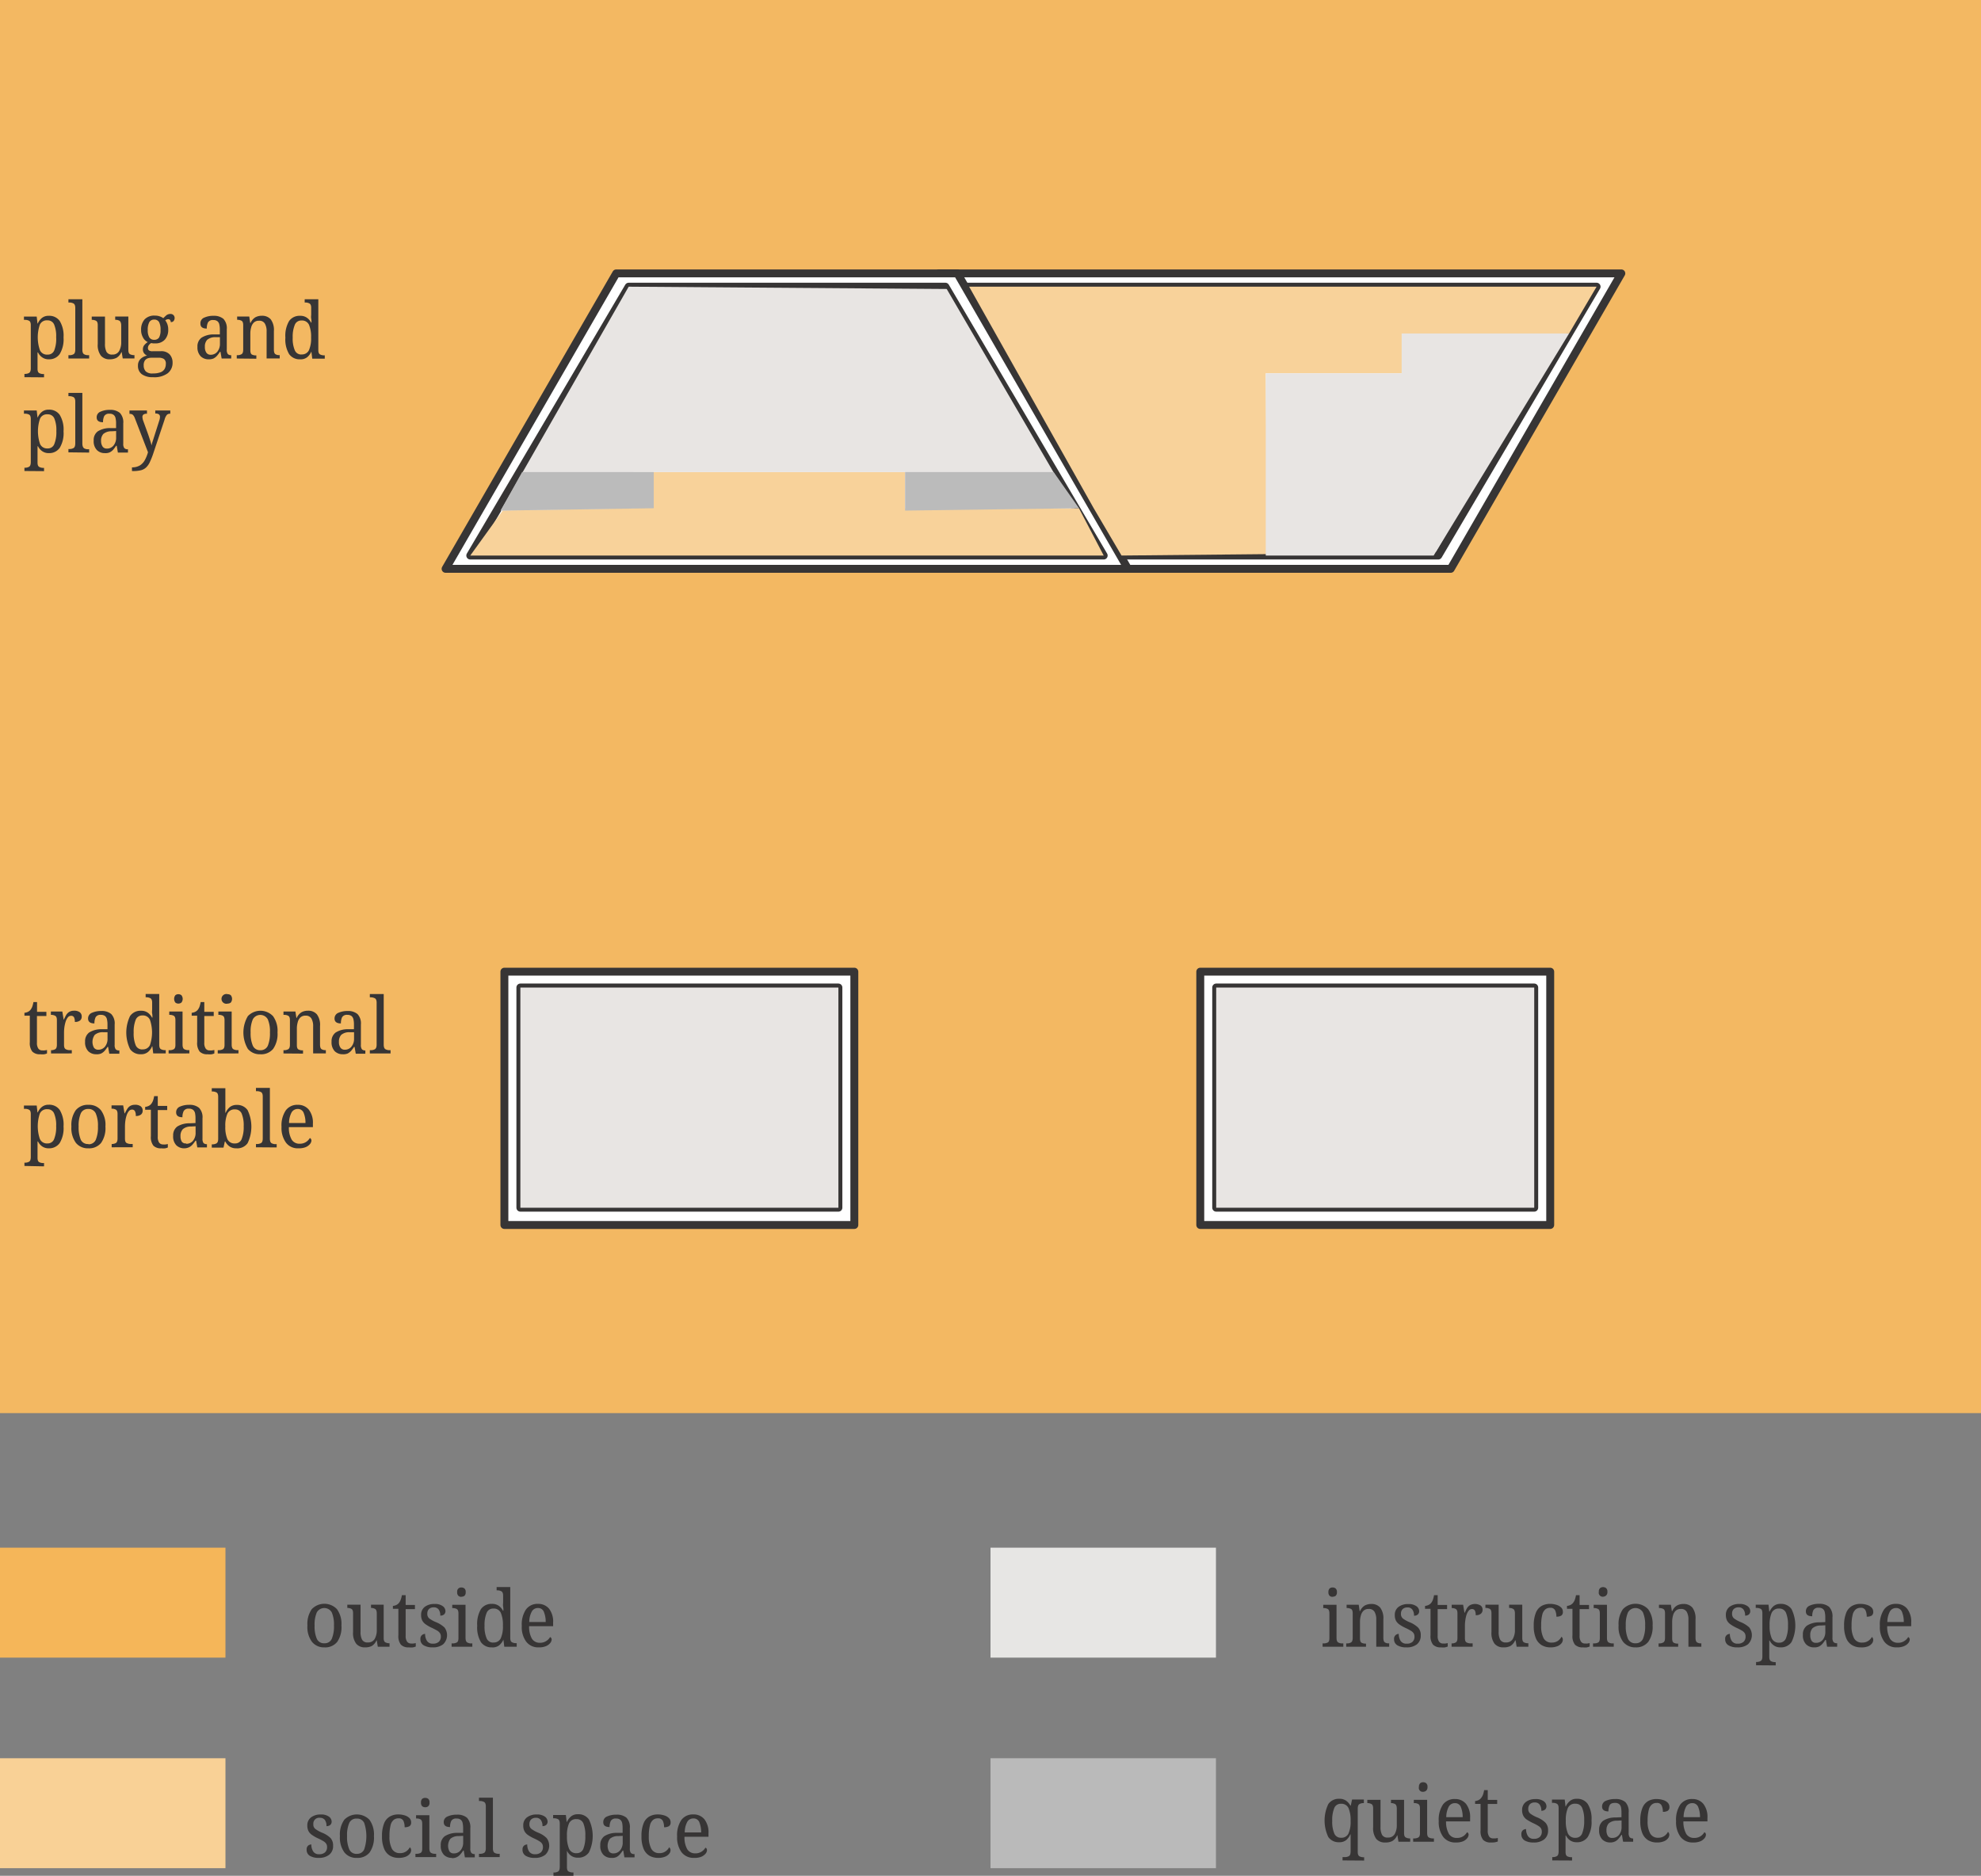 <svg xmlns="http://www.w3.org/2000/svg" viewBox="0 0 405.32 383.88"><rect x="0" y="0" width="405.32" height="383.88" fill="#808080" stroke="none"/><defs><style>.cls-1{fill:#f3b862;}.cls-2{fill:#fff;}.cls-3{fill:none;stroke:#373535;stroke-linecap:round;stroke-linejoin:round;stroke-width:1.62px;}.cls-4{fill:#f8d29a;}.cls-5{fill:#e8e5e3;}.cls-6{fill:#bbb;}.cls-7{fill:#373535;}.cls-8{fill:#e7e6e4;}.cls-9{fill:#f9d196;}.cls-10{fill:#f5b659;}.cls-11{fill:#bababa;}</style></defs><g id="Layer_2" data-name="Layer 2"><g id="Layer_1-2" data-name="Layer 1"><rect class="cls-1" width="405.32" height="289.19"/><path class="cls-1" d="M102.44,104.49h0Z"/><polygon class="cls-2" points="227.01 116.41 296.82 116.41 331.73 55.95 192.1 55.95 227.01 116.41"/><polygon class="cls-3" points="227.01 116.41 296.82 116.41 331.73 55.95 192.1 55.95 227.01 116.41"/><rect class="cls-2" x="103.2" y="198.85" width="71.6" height="51.84"/><rect class="cls-3" x="103.2" y="198.85" width="71.6" height="51.84"/><rect class="cls-2" x="245.58" y="198.85" width="71.6" height="51.84"/><rect class="cls-3" x="245.58" y="198.85" width="71.6" height="51.84"/><rect class="cls-3" x="106.47" y="202.09" width="65.07" height="45.06"/><rect class="cls-3" x="248.84" y="202.09" width="65.07" height="45.06"/><polygon class="cls-3" points="229.47 113.69 294.27 113.69 326.67 58.67 197.07 58.67 229.47 113.69"/><polygon class="cls-2" points="195.89 55.95 126.08 55.95 91.17 116.41 230.79 116.41 195.89 55.95"/><polygon class="cls-3" points="195.89 55.95 126.08 55.95 91.17 116.41 230.79 116.41 195.89 55.95"/><polygon class="cls-3" points="193.43 58.67 128.63 58.67 96.22 113.69 225.82 113.69 193.43 58.67"/><polygon class="cls-4" points="103.2 104.01 129.81 104.01 129.81 96.61 185.19 96.61 185.19 104.01 220.76 104.01 225.82 113.69 96.22 113.69 103.2 104.01"/><polyline class="cls-4" points="326.67 58.67 198.29 58.67 223.78 104.01 229.47 113.69 259.31 113.4 258.98 76.39 286.85 76.39 287.72 68.85 321.04 68.24"/><polyline class="cls-5" points="193.7 59.14 128.63 58.67 102.44 104.49 129.81 104.01 129.64 96.61 185.19 96.61 185.19 104.01 219.85 104.01"/><polyline class="cls-5" points="321.04 68.24 286.78 68.24 286.78 76.39 258.98 76.39 258.98 113.69 293.33 113.69"/><rect class="cls-5" x="106.47" y="202.1" width="65.07" height="45.06"/><rect class="cls-5" x="248.84" y="202.1" width="65.07" height="45.06"/><polygon class="cls-6" points="185.19 96.61 185.19 104.49 220.77 104.01 215.58 96.61 185.19 96.61"/><polyline class="cls-6" points="133.76 96.61 133.76 104.01 102.44 104.49 106.83 96.61"/><path class="cls-7" d="M66.36,337.13A3.12,3.12,0,0,1,63.83,336a5.1,5.1,0,0,1-.93-3.36,5.23,5.23,0,0,1,.89-3.33,3.56,3.56,0,0,1,5.15,0,5.11,5.11,0,0,1,.92,3.33A5.29,5.29,0,0,1,69,336,3.14,3.14,0,0,1,66.36,337.13Zm0-.84a1.56,1.56,0,0,0,1.53-.92,6.53,6.53,0,0,0,.44-2.71,6.25,6.25,0,0,0-.45-2.69,1.76,1.76,0,0,0-3.06,0,6.25,6.25,0,0,0-.45,2.69,6.35,6.35,0,0,0,.45,2.71A1.57,1.57,0,0,0,66.39,336.29Z"/><path class="cls-7" d="M74.71,337.13a2.26,2.26,0,0,1-1.83-.75,3.6,3.6,0,0,1-.64-2.39v-3.86c0-.45-.11-.75-.34-.88a1.8,1.8,0,0,0-.84-.19h0v-.67h2.71v5.54a3.42,3.42,0,0,0,.31,1.63,1.24,1.24,0,0,0,1.19.56,1.51,1.51,0,0,0,1.39-.71,3.64,3.64,0,0,0,.43-1.9v-3.3c0-.5-.11-.81-.34-.95a1.68,1.68,0,0,0-.84-.2h0v-.67H78.5v6.83c0,.47.12.77.36.89a1.86,1.86,0,0,0,.84.18h0V337h-2.4l-.21-1.3h-.06a2.48,2.48,0,0,1-1,1.17A3.05,3.05,0,0,1,74.71,337.13Z"/><path class="cls-7" d="M83.64,337.13a2.11,2.11,0,0,1-1.62-.56,2.81,2.81,0,0,1-.51-1.92v-5.41H80.39v-.59a2.43,2.43,0,0,0,.63-.16,1.63,1.63,0,0,0,.55-.39,2.2,2.2,0,0,0,.39-.65,5.19,5.19,0,0,0,.27-1H83v2H84.9v.85H83v5.44a2,2,0,0,0,.29,1.22,1,1,0,0,0,.8.38,4.05,4.05,0,0,0,.52,0l.46-.08v.7a3.73,3.73,0,0,1-.6.18A4.23,4.23,0,0,1,83.64,337.13Z"/><path class="cls-7" d="M88.52,337.13a3.44,3.44,0,0,1-1.83-.42,1.38,1.38,0,0,1-.67-1.26,1,1,0,0,1,.32-.84,1.06,1.06,0,0,1,.64-.24,2.57,2.57,0,0,0,.37,1.42,1.35,1.35,0,0,0,1.25.58,1.66,1.66,0,0,0,1.19-.39,1.4,1.4,0,0,0,.41-1.06,1.24,1.24,0,0,0-.16-.66,1.64,1.64,0,0,0-.53-.52c-.26-.16-.62-.35-1.07-.57a7.42,7.42,0,0,1-1.29-.72,2.27,2.27,0,0,1-.75-.8,2.48,2.48,0,0,1-.24-1.15,2,2,0,0,1,.76-1.67,3.19,3.19,0,0,1,2-.58,2.61,2.61,0,0,1,1.66.44,1.28,1.28,0,0,1,.56,1,.9.9,0,0,1-.27.69,1.12,1.12,0,0,1-.79.25,2,2,0,0,0-.33-1.25,1.17,1.17,0,0,0-1-.44,1.35,1.35,0,0,0-1,.36,1.29,1.29,0,0,0-.32.92,1.17,1.17,0,0,0,.41,1,6.54,6.54,0,0,0,1.39.76,5.61,5.61,0,0,1,1.71,1.08,2.59,2.59,0,0,1-.27,3.44A3.33,3.33,0,0,1,88.52,337.13Z"/><path class="cls-7" d="M92.4,337v-.68h.2a1.8,1.8,0,0,0,.84-.18c.24-.12.36-.42.36-.89v-5.07c0-.47-.12-.77-.34-.9a1.73,1.73,0,0,0-.83-.19h-.1v-.67h2.72v6.75c0,.5.12.82.35.95a1.57,1.57,0,0,0,.85.2h.19V337Zm2-10.21a.9.9,0,0,1-.61-.21.93.93,0,0,1-.25-.75.91.91,0,0,1,.25-.75.9.9,0,0,1,.61-.21,1,1,0,0,1,.63.21.91.91,0,0,1,.25.75.93.93,0,0,1-.25.75A1,1,0,0,1,94.45,326.76Z"/><path class="cls-7" d="M100.63,337.13a2.6,2.6,0,0,1-2.23-1.07,5.85,5.85,0,0,1-.76-3.37,5.94,5.94,0,0,1,.76-3.39,2.6,2.6,0,0,1,2.24-1.07,2.3,2.3,0,0,1,1.4.39,2.76,2.76,0,0,1,.86,1H103c0-.26,0-.54-.06-.85s0-.6,0-.88v-1.34q0-.7-.36-.9a1.74,1.74,0,0,0-.84-.19h-.13v-.67h2.79v10.4c0,.47.11.76.35.89a1.72,1.72,0,0,0,.85.19h.12V337h-2.54l-.18-1.46h0a3.1,3.1,0,0,1-.88,1.18A2.16,2.16,0,0,1,100.63,337.13Zm.3-1a1.56,1.56,0,0,0,1.54-.88,6,6,0,0,0,.43-2.58,6.3,6.3,0,0,0-.42-2.59,1.57,1.57,0,0,0-1.56-.89,1.4,1.4,0,0,0-1.36.9,6.36,6.36,0,0,0-.42,2.6,6.09,6.09,0,0,0,.42,2.58A1.41,1.41,0,0,0,100.93,336.15Z"/><path class="cls-7" d="M110.21,337.13a3.05,3.05,0,0,1-2.54-1.16,5,5,0,0,1-.91-3.23,5.47,5.47,0,0,1,.86-3.37,2.89,2.89,0,0,1,2.45-1.14,2.83,2.83,0,0,1,2.28,1,4.32,4.32,0,0,1,.82,2.86v.7h-4.91a4.91,4.91,0,0,0,.58,2.58,1.85,1.85,0,0,0,1.63.82,2.23,2.23,0,0,0,1.29-.36,2.25,2.25,0,0,0,.79-.81.47.47,0,0,1,.22.18.56.56,0,0,1,.1.35,1.19,1.19,0,0,1-.29.69,2.19,2.19,0,0,1-.88.64A3.58,3.58,0,0,1,110.21,337.13Zm-1.92-5.19h3.36a5.22,5.22,0,0,0-.37-2.07,1.22,1.22,0,0,0-1.21-.79,1.38,1.38,0,0,0-1.27.73A4.5,4.5,0,0,0,108.29,331.94Z"/><path class="cls-7" d="M65.24,380.21a3.45,3.45,0,0,1-1.83-.41,1.39,1.39,0,0,1-.67-1.27,1,1,0,0,1,.32-.84,1.12,1.12,0,0,1,.64-.23,2.57,2.57,0,0,0,.37,1.42,1.35,1.35,0,0,0,1.25.58,1.66,1.66,0,0,0,1.19-.39,1.42,1.42,0,0,0,.41-1.06,1.24,1.24,0,0,0-.16-.66,1.64,1.64,0,0,0-.53-.52,10.7,10.7,0,0,0-1.07-.57,7.42,7.42,0,0,1-1.29-.72,2.21,2.21,0,0,1-.75-.81,2.41,2.41,0,0,1-.24-1.14,2,2,0,0,1,.76-1.67,3.21,3.21,0,0,1,2-.59,2.67,2.67,0,0,1,1.66.44,1.31,1.31,0,0,1,.56,1,.9.9,0,0,1-.27.68,1.11,1.11,0,0,1-.79.26,2.1,2.1,0,0,0-.33-1.26,1.19,1.19,0,0,0-1-.44,1.19,1.19,0,0,0-1.36,1.28,1.14,1.14,0,0,0,.41,1,6.48,6.48,0,0,0,1.39.77,5.25,5.25,0,0,1,1.71,1.08,2.25,2.25,0,0,1,.53,1.58,2.2,2.2,0,0,1-.8,1.85A3.27,3.27,0,0,1,65.24,380.21Z"/><path class="cls-7" d="M73,380.21a3.09,3.09,0,0,1-2.52-1.1,5.14,5.14,0,0,1-.93-3.36,5.2,5.2,0,0,1,.89-3.34,3.59,3.59,0,0,1,5.15,0,5.14,5.14,0,0,1,.92,3.34,5.33,5.33,0,0,1-.89,3.36A3.14,3.14,0,0,1,73,380.21Zm0-.83a1.54,1.54,0,0,0,1.52-.92,8.5,8.5,0,0,0,0-5.4,1.58,1.58,0,0,0-1.54-.89,1.56,1.56,0,0,0-1.52.89,6.25,6.25,0,0,0-.45,2.69,6.38,6.38,0,0,0,.45,2.71A1.57,1.57,0,0,0,73.08,379.38Z"/><path class="cls-7" d="M81.56,380.21a3.48,3.48,0,0,1-1.76-.44,2.89,2.89,0,0,1-1.2-1.42,6.26,6.26,0,0,1-.44-2.54,6.75,6.75,0,0,1,.44-2.69,2.78,2.78,0,0,1,1.2-1.39,3.38,3.38,0,0,1,1.69-.41,4.38,4.38,0,0,1,1.27.18,2.38,2.38,0,0,1,1,.55,1.22,1.22,0,0,1,.36.9.87.87,0,0,1-.33.77,1.9,1.9,0,0,1-1,.22,3.16,3.16,0,0,0-.24-1.29,1,1,0,0,0-1-.53,1.5,1.5,0,0,0-1,.32,2,2,0,0,0-.64,1.12,8.7,8.7,0,0,0-.22,2.24,5.21,5.21,0,0,0,.51,2.57,1.78,1.78,0,0,0,1.66.87,2.15,2.15,0,0,0,1.23-.35,2.29,2.29,0,0,0,.76-.85.77.77,0,0,1,.27.62,1.17,1.17,0,0,1-.27.71,2,2,0,0,1-.84.6A3.71,3.71,0,0,1,81.56,380.21Z"/><path class="cls-7" d="M85,380.05v-.67h.19a1.84,1.84,0,0,0,.85-.18c.24-.12.35-.42.35-.89v-5.07q0-.71-.33-.9a1.64,1.64,0,0,0-.83-.19h-.1v-.67h2.72v6.75c0,.5.12.82.34.95a1.64,1.64,0,0,0,.86.2h.19v.67Zm2-10.2a1,1,0,0,1-.62-.21,1,1,0,0,1-.24-.75,1,1,0,0,1,.24-.76,1,1,0,0,1,.62-.2,1,1,0,0,1,.62.2.91.91,0,0,1,.26.76.9.9,0,0,1-.26.75A.93.93,0,0,1,87.06,369.85Z"/><path class="cls-7" d="M92.45,380.21a2.22,2.22,0,0,1-1.62-.62,2.6,2.6,0,0,1-.65-1.94,2.18,2.18,0,0,1,.83-1.88,4.63,4.63,0,0,1,2.53-.68l1.22,0v-1a5.24,5.24,0,0,0-.1-1,1.17,1.17,0,0,0-.38-.68,1.29,1.29,0,0,0-.87-.25,1.1,1.1,0,0,0-1.08.49,2.8,2.8,0,0,0-.25,1.25c-.86,0-1.29-.33-1.29-1a1.21,1.21,0,0,1,.77-1.16,4.43,4.43,0,0,1,1.93-.37,3,3,0,0,1,2.05.62,2.8,2.8,0,0,1,.69,2.15v4.14a1.42,1.42,0,0,0,.21.91.87.87,0,0,0,.7.24h0v.67H95.12l-.24-1.39h-.11a6.11,6.11,0,0,1-.61.81,2.09,2.09,0,0,1-1.71.74Zm.4-.92a1.7,1.7,0,0,0,1.4-.64,2.49,2.49,0,0,0,.52-1.65v-1.3l-.93.05a2.5,2.5,0,0,0-1.69.55,2.43,2.43,0,0,0-.18,2.59A1,1,0,0,0,92.85,379.29Z"/><path class="cls-7" d="M98,380.05v-.67h.19a1.61,1.61,0,0,0,.86-.2c.23-.13.35-.45.35-.95v-8.58c0-.47-.13-.76-.37-.89a1.79,1.79,0,0,0-.84-.19H98v-.68h2.85v10.34c0,.5.12.82.34.95a1.64,1.64,0,0,0,.86.2h.19v.67Z"/><path class="cls-7" d="M109.41,380.21a3.39,3.39,0,0,1-1.82-.41,1.4,1.4,0,0,1-.68-1.27,1,1,0,0,1,.32-.84,1.14,1.14,0,0,1,.64-.23,2.65,2.65,0,0,0,.37,1.42,1.36,1.36,0,0,0,1.25.58,1.66,1.66,0,0,0,1.19-.39,1.42,1.42,0,0,0,.41-1.06,1.34,1.34,0,0,0-.15-.66,1.59,1.59,0,0,0-.54-.52,8.83,8.83,0,0,0-1.07-.57,8.26,8.26,0,0,1-1.29-.72,2.27,2.27,0,0,1-.74-.81,2.41,2.41,0,0,1-.24-1.14,2,2,0,0,1,.76-1.67,3.18,3.18,0,0,1,2-.59,2.71,2.71,0,0,1,1.67.44,1.3,1.3,0,0,1,.55,1,.9.9,0,0,1-.27.68,1.1,1.1,0,0,1-.78.26,2,2,0,0,0-.34-1.26,1.17,1.17,0,0,0-1-.44,1.33,1.33,0,0,0-1,.36,1.31,1.31,0,0,0-.33.92,1.15,1.15,0,0,0,.42,1,6.23,6.23,0,0,0,1.39.77,5.08,5.08,0,0,1,1.7,1.08,2.56,2.56,0,0,1-.26,3.43A3.28,3.28,0,0,1,109.41,380.21Z"/><path class="cls-7" d="M113.24,383.88v-.67h.11a1.7,1.7,0,0,0,.83-.2c.23-.14.35-.46.35-1v-8.81c0-.47-.11-.77-.34-.9a1.67,1.67,0,0,0-.83-.19h-.19v-.67h2.61l.16,1.41H116a3.13,3.13,0,0,1,.86-1.14,2.15,2.15,0,0,1,1.4-.43,2.59,2.59,0,0,1,2.23,1.06,7.71,7.71,0,0,1,0,6.76,2.59,2.59,0,0,1-2.25,1.07,2.29,2.29,0,0,1-1.37-.39,2.53,2.53,0,0,1-.85-1H116c0,.28,0,.58,0,.92s0,.63,0,.89v1.53c0,.47.12.77.36.89a1.86,1.86,0,0,0,.84.19h.13v.67Zm4.75-4.63a1.41,1.41,0,0,0,1.37-.91,6.69,6.69,0,0,0,.4-2.62,6.37,6.37,0,0,0-.4-2.58,1.44,1.44,0,0,0-1.39-.86,1.55,1.55,0,0,0-1.55.88,6.14,6.14,0,0,0-.42,2.57,6.42,6.42,0,0,0,.43,2.61A1.56,1.56,0,0,0,118,379.25Z"/><path class="cls-7" d="M125.09,380.21a2.22,2.22,0,0,1-1.62-.62,2.56,2.56,0,0,1-.65-1.94,2.18,2.18,0,0,1,.83-1.88,4.61,4.61,0,0,1,2.53-.68l1.21,0v-1a5.3,5.3,0,0,0-.09-1,1.19,1.19,0,0,0-.39-.68,1.26,1.26,0,0,0-.86-.25,1.1,1.1,0,0,0-1.08.49,2.8,2.8,0,0,0-.25,1.25c-.86,0-1.29-.33-1.29-1a1.21,1.21,0,0,1,.77-1.16,4.43,4.43,0,0,1,1.93-.37,3,3,0,0,1,2.05.62,2.8,2.8,0,0,1,.69,2.15v4.14a1.5,1.5,0,0,0,.2.91.91.91,0,0,0,.71.24h.05v.67h-2.07l-.24-1.39h-.11a6.11,6.11,0,0,1-.61.81,2.27,2.27,0,0,1-.7.54A2.17,2.17,0,0,1,125.09,380.21Zm.4-.92a1.7,1.7,0,0,0,1.4-.64,2.49,2.49,0,0,0,.52-1.65v-1.3l-.93.05a2.5,2.5,0,0,0-1.69.55,2.43,2.43,0,0,0-.18,2.59A1,1,0,0,0,125.49,379.29Z"/><path class="cls-7" d="M134.64,380.21a3.54,3.54,0,0,1-1.76-.44,3,3,0,0,1-1.2-1.42,6.45,6.45,0,0,1-.43-2.54,6.75,6.75,0,0,1,.44-2.69,2.77,2.77,0,0,1,1.19-1.39,3.42,3.42,0,0,1,1.7-.41,4.26,4.26,0,0,1,1.26.18,2.25,2.25,0,0,1,1,.55,1.19,1.19,0,0,1,.37.9.85.85,0,0,1-.34.77,1.84,1.84,0,0,1-1,.22,3,3,0,0,0-.25-1.29,1,1,0,0,0-1-.53,1.5,1.5,0,0,0-1,.32,2,2,0,0,0-.64,1.12,8.62,8.62,0,0,0-.23,2.24,5.2,5.2,0,0,0,.52,2.57,1.77,1.77,0,0,0,1.66.87,2.09,2.09,0,0,0,1.22-.35,2.2,2.2,0,0,0,.76-.85.75.75,0,0,1,.28.62,1.13,1.13,0,0,1-.28.71,2,2,0,0,1-.84.6A3.64,3.64,0,0,1,134.64,380.21Z"/><path class="cls-7" d="M142,380.21a3.07,3.07,0,0,1-2.55-1.15,5.13,5.13,0,0,1-.91-3.23,5.52,5.52,0,0,1,.87-3.38,2.89,2.89,0,0,1,2.44-1.13,2.81,2.81,0,0,1,2.28,1,4.35,4.35,0,0,1,.83,2.87v.7h-4.91a4.84,4.84,0,0,0,.58,2.58,1.84,1.84,0,0,0,1.62.81,2.23,2.23,0,0,0,1.3-.35,2.31,2.31,0,0,0,.78-.81.49.49,0,0,1,.23.18.62.62,0,0,1,.09.34,1.17,1.17,0,0,1-.28.7,2.36,2.36,0,0,1-.88.64A3.62,3.62,0,0,1,142,380.21ZM140.1,375h3.36a5.4,5.4,0,0,0-.37-2.07,1.23,1.23,0,0,0-1.22-.79,1.4,1.4,0,0,0-1.27.73A4.63,4.63,0,0,0,140.1,375Z"/><path class="cls-7" d="M270.61,337v-.68h.19a1.84,1.84,0,0,0,.85-.18c.24-.12.35-.42.35-.89v-5.07q0-.7-.33-.9a1.75,1.75,0,0,0-.83-.19h-.1v-.67h2.72v6.75c0,.5.11.82.34.95a1.64,1.64,0,0,0,.86.2h.19V337Zm2.05-10.21a.93.93,0,0,1-.62-.21,1,1,0,0,1-.24-.75,1,1,0,0,1,.24-.75.93.93,0,0,1,.62-.21,1,1,0,0,1,.62.21.92.92,0,0,1,.26.75.93.93,0,0,1-.26.75A1,1,0,0,1,272.66,326.76Z"/><path class="cls-7" d="M275.44,337v-.68h.13a1.62,1.62,0,0,0,.85-.2c.23-.13.35-.45.35-.95v-5c0-.47-.11-.77-.34-.9a1.78,1.78,0,0,0-.83-.19h-.08v-.67H278l.19,1.3h.08a2.45,2.45,0,0,1,1-1.16,2.78,2.78,0,0,1,1.31-.3,2.28,2.28,0,0,1,1.81.74,3.59,3.59,0,0,1,.65,2.4v3.77c0,.5.1.82.31.95a1.36,1.36,0,0,0,.8.2h.08V337h-2.64v-5.54a3.07,3.07,0,0,0-.36-1.61,1.27,1.27,0,0,0-1.2-.58,1.43,1.43,0,0,0-1.05.37,2,2,0,0,0-.55,1,4.36,4.36,0,0,0-.17,1.28v3.37q0,.72.33.9a1.74,1.74,0,0,0,.82.17h.08V337Z"/><path class="cls-7" d="M287.73,337.13a3.41,3.41,0,0,1-1.82-.42,1.39,1.39,0,0,1-.68-1.26,1,1,0,0,1,.33-.84,1,1,0,0,1,.63-.24,2.65,2.65,0,0,0,.37,1.42,1.36,1.36,0,0,0,1.25.58A1.66,1.66,0,0,0,289,336a1.4,1.4,0,0,0,.41-1.06,1.34,1.34,0,0,0-.15-.66,1.59,1.59,0,0,0-.54-.52,10.52,10.52,0,0,0-1.07-.57,8.26,8.26,0,0,1-1.29-.72,2.33,2.33,0,0,1-.74-.8,2.48,2.48,0,0,1-.24-1.15,2,2,0,0,1,.76-1.67,3.18,3.18,0,0,1,2-.58,2.64,2.64,0,0,1,1.67.44,1.28,1.28,0,0,1,.56,1,.91.91,0,0,1-.28.69,1.09,1.09,0,0,1-.78.25,2,2,0,0,0-.34-1.25,1.14,1.14,0,0,0-1-.44,1.33,1.33,0,0,0-1,.36,1.3,1.3,0,0,0-.33.92,1.17,1.17,0,0,0,.42,1,6.29,6.29,0,0,0,1.39.76,5.42,5.42,0,0,1,1.7,1.08,2.21,2.21,0,0,1,.54,1.58,2.26,2.26,0,0,1-.8,1.86A3.34,3.34,0,0,1,287.73,337.13Z"/><path class="cls-7" d="M294.82,337.13a2.12,2.12,0,0,1-1.62-.56,2.81,2.81,0,0,1-.51-1.92v-5.41h-1.12v-.59a2.33,2.33,0,0,0,.63-.16,1.67,1.67,0,0,0,.56-.39,2.2,2.2,0,0,0,.39-.65,5.27,5.27,0,0,0,.26-1h.74v2h1.93v.85h-1.93v5.44a2,2,0,0,0,.29,1.22.94.94,0,0,0,.8.38,4.17,4.17,0,0,0,.52,0l.45-.08v.7a3.73,3.73,0,0,1-.6.18A4.15,4.15,0,0,1,294.82,337.13Z"/><path class="cls-7" d="M297,337v-.68h0a1.61,1.61,0,0,0,.86-.2c.23-.13.34-.45.34-.95v-5c0-.47-.11-.77-.35-.9a1.78,1.78,0,0,0-.83-.19h0v-.67h2.34l.27,1.63h.07a9.2,9.2,0,0,1,.43-.89,1.87,1.87,0,0,1,.63-.65,2.25,2.25,0,0,1,2.19.07,1.05,1.05,0,0,1,.39.86,1,1,0,0,1-.33.8,1.5,1.5,0,0,1-1.08.31,1.89,1.89,0,0,0-.17-.95.65.65,0,0,0-.61-.3.79.79,0,0,0-.65.34,2.63,2.63,0,0,0-.45.85,6.42,6.42,0,0,0-.24,1.11,7.05,7.05,0,0,0-.08,1.08v2.57c0,.47.11.77.35.89a1.78,1.78,0,0,0,.83.18h.4V337Z"/><path class="cls-7" d="M307.62,337.13a2.26,2.26,0,0,1-1.83-.75,3.66,3.66,0,0,1-.63-2.39v-3.86c0-.45-.12-.75-.35-.88a1.8,1.8,0,0,0-.84-.19h-.05v-.67h2.71v5.54a3.42,3.42,0,0,0,.31,1.63,1.24,1.24,0,0,0,1.19.56,1.5,1.5,0,0,0,1.39-.71,3.63,3.63,0,0,0,.44-1.9v-3.3c0-.5-.12-.81-.35-.95a1.68,1.68,0,0,0-.84-.2h0v-.67h2.69v6.83c0,.47.12.77.36.89a1.86,1.86,0,0,0,.84.18h.05V337h-2.4l-.21-1.3H310a2.48,2.48,0,0,1-1,1.17A3.05,3.05,0,0,1,307.62,337.13Z"/><path class="cls-7" d="M317.2,337.13a3.44,3.44,0,0,1-1.76-.45,3,3,0,0,1-1.2-1.42,6.4,6.4,0,0,1-.43-2.53,6.84,6.84,0,0,1,.44-2.7,2.77,2.77,0,0,1,1.19-1.39,3.53,3.53,0,0,1,1.7-.41,4.26,4.26,0,0,1,1.26.18,2.36,2.36,0,0,1,1,.55,1.19,1.19,0,0,1,.37.9.87.87,0,0,1-.33.77,1.9,1.9,0,0,1-1,.22,2.92,2.92,0,0,0-.25-1.28,1,1,0,0,0-1-.54,1.56,1.56,0,0,0-1,.32,2.06,2.06,0,0,0-.64,1.12,8.7,8.7,0,0,0-.22,2.24,5.18,5.18,0,0,0,.51,2.57,1.77,1.77,0,0,0,1.66.87,2.14,2.14,0,0,0,1.23-.34,2.4,2.4,0,0,0,.76-.86.77.77,0,0,1,.27.62,1.2,1.2,0,0,1-.27.72,2.11,2.11,0,0,1-.84.6A3.73,3.73,0,0,1,317.2,337.13Z"/><path class="cls-7" d="M323.86,337.13a2.11,2.11,0,0,1-1.62-.56,2.81,2.81,0,0,1-.51-1.92v-5.41h-1.12v-.59a2.43,2.43,0,0,0,.63-.16,1.63,1.63,0,0,0,.55-.39,2.23,2.23,0,0,0,.4-.65,5.27,5.27,0,0,0,.26-1h.74v2h1.93v.85h-1.93v5.44a2,2,0,0,0,.29,1.22.94.94,0,0,0,.79.38,3.94,3.94,0,0,0,.52,0l.46-.08v.7a3.73,3.73,0,0,1-.6.18A4.15,4.15,0,0,1,323.86,337.13Z"/><path class="cls-7" d="M325.94,337v-.68h.19a1.87,1.87,0,0,0,.85-.18c.23-.12.35-.42.35-.89v-5.07c0-.47-.11-.77-.34-.9a1.73,1.73,0,0,0-.83-.19h-.09v-.67h2.72v6.75c0,.5.11.82.34.95a1.64,1.64,0,0,0,.86.2h.19V337ZM328,326.76a.81.81,0,0,1-.87-1,.91.91,0,0,1,.25-.75.93.93,0,0,1,.62-.21,1,1,0,0,1,.62.21.92.92,0,0,1,.26.75.93.93,0,0,1-.26.75A1,1,0,0,1,328,326.76Z"/><path class="cls-7" d="M334.63,337.13A3.12,3.12,0,0,1,332.1,336a5.1,5.1,0,0,1-.93-3.36,5.23,5.23,0,0,1,.89-3.33,3.56,3.56,0,0,1,5.15,0,5.11,5.11,0,0,1,.92,3.33,5.29,5.29,0,0,1-.89,3.36A3.14,3.14,0,0,1,334.63,337.13Zm0-.84a1.56,1.56,0,0,0,1.53-.92,6.53,6.53,0,0,0,.44-2.71,6.25,6.25,0,0,0-.45-2.69,1.76,1.76,0,0,0-3.06,0,6.25,6.25,0,0,0-.45,2.69,6.35,6.35,0,0,0,.45,2.71A1.57,1.57,0,0,0,334.66,336.29Z"/><path class="cls-7" d="M339.35,337v-.68h.12a1.62,1.62,0,0,0,.85-.2c.24-.13.35-.45.35-.95v-5c0-.47-.11-.77-.34-.9a1.74,1.74,0,0,0-.82-.19h-.08v-.67h2.44l.2,1.3h.08a2.4,2.4,0,0,1,1-1.16,2.71,2.71,0,0,1,1.3-.3,2.32,2.32,0,0,1,1.82.74,3.65,3.65,0,0,1,.64,2.4v3.77c0,.5.11.82.31.95a1.38,1.38,0,0,0,.8.2h.08V337h-2.64v-5.54a3.18,3.18,0,0,0-.35-1.61,1.29,1.29,0,0,0-1.2-.58,1.46,1.46,0,0,0-1.06.37,2,2,0,0,0-.55,1,4.72,4.72,0,0,0-.17,1.28v3.37c0,.48.11.78.34.9a1.67,1.67,0,0,0,.81.17h.08V337Z"/><path class="cls-7" d="M355.47,337.13a3.43,3.43,0,0,1-1.82-.42,1.38,1.38,0,0,1-.67-1.26.94.94,0,0,1,.32-.84,1.06,1.06,0,0,1,.64-.24,2.57,2.57,0,0,0,.37,1.42,1.34,1.34,0,0,0,1.24.58,1.68,1.68,0,0,0,1.2-.39,1.39,1.39,0,0,0,.4-1.06,1.34,1.34,0,0,0-.15-.66,1.64,1.64,0,0,0-.53-.52,12.15,12.15,0,0,0-1.08-.57,7.68,7.68,0,0,1-1.28-.72,2.27,2.27,0,0,1-.75-.8,2.48,2.48,0,0,1-.24-1.15,2,2,0,0,1,.76-1.67,3.18,3.18,0,0,1,2-.58,2.64,2.64,0,0,1,1.67.44,1.28,1.28,0,0,1,.56,1,.9.9,0,0,1-.27.69,1.12,1.12,0,0,1-.79.25,2,2,0,0,0-.33-1.25,1.17,1.17,0,0,0-1-.44,1.33,1.33,0,0,0-1,.36,1.3,1.3,0,0,0-.33.92,1.17,1.17,0,0,0,.42,1,6.54,6.54,0,0,0,1.39.76,5.61,5.61,0,0,1,1.71,1.08,2.59,2.59,0,0,1-.27,3.44A3.34,3.34,0,0,1,355.47,337.13Z"/><path class="cls-7" d="M359.3,340.79v-.67h.11a1.67,1.67,0,0,0,.83-.2c.24-.14.35-.45.35-.95v-8.82c0-.47-.11-.77-.34-.9a1.74,1.74,0,0,0-.82-.19h-.2v-.67h2.61l.16,1.41h.07a3,3,0,0,1,.85-1.14,2.17,2.17,0,0,1,1.4-.43,2.6,2.6,0,0,1,2.23,1.06,7.71,7.71,0,0,1,0,6.76,2.58,2.58,0,0,1-2.24,1.08,2.24,2.24,0,0,1-1.38-.4,2.61,2.61,0,0,1-.85-1H362c0,.28,0,.59,0,.92s0,.63,0,.89v1.54c0,.46.12.76.36.88a1.74,1.74,0,0,0,.84.19h.12v.67Zm4.75-4.62a1.41,1.41,0,0,0,1.37-.92,6.63,6.63,0,0,0,.41-2.62,6.35,6.35,0,0,0-.41-2.58,1.43,1.43,0,0,0-1.39-.86,1.56,1.56,0,0,0-1.55.88,6.24,6.24,0,0,0-.41,2.58,6.36,6.36,0,0,0,.42,2.6A1.56,1.56,0,0,0,364.05,336.17Z"/><path class="cls-7" d="M371.15,337.13a2.22,2.22,0,0,1-1.62-.63,2.57,2.57,0,0,1-.65-1.93,2.18,2.18,0,0,1,.83-1.89,4.55,4.55,0,0,1,2.53-.67l1.22-.05v-1a4.44,4.44,0,0,0-.1-1,1.17,1.17,0,0,0-.38-.69,1.27,1.27,0,0,0-.87-.25,1.1,1.1,0,0,0-1.08.49,2.81,2.81,0,0,0-.24,1.25c-.87,0-1.3-.33-1.3-1a1.21,1.21,0,0,1,.78-1.17,4.38,4.38,0,0,1,1.92-.37,3,3,0,0,1,2.05.62,2.8,2.8,0,0,1,.69,2.15v4.14a1.42,1.42,0,0,0,.21.91.88.88,0,0,0,.7.24h.05V337h-2.06l-.24-1.4h-.12a7.11,7.11,0,0,1-.6.81,2.51,2.51,0,0,1-.71.55A2.27,2.27,0,0,1,371.15,337.13Zm.4-.93a1.71,1.71,0,0,0,1.4-.63,2.54,2.54,0,0,0,.52-1.66v-1.3l-.92.05a2.51,2.51,0,0,0-1.7.55,2,2,0,0,0-.46,1.44,2,2,0,0,0,.28,1.15A1,1,0,0,0,371.55,336.2Z"/><path class="cls-7" d="M380.71,337.13a3.39,3.39,0,0,1-1.76-.45,2.89,2.89,0,0,1-1.2-1.42,6.21,6.21,0,0,1-.44-2.53,6.84,6.84,0,0,1,.44-2.7,2.78,2.78,0,0,1,1.2-1.39,3.49,3.49,0,0,1,1.69-.41,4.38,4.38,0,0,1,1.27.18,2.5,2.5,0,0,1,1,.55,1.22,1.22,0,0,1,.36.9.87.87,0,0,1-.33.77,1.9,1.9,0,0,1-1,.22,3.08,3.08,0,0,0-.24-1.28,1,1,0,0,0-1-.54,1.56,1.56,0,0,0-1,.32,2.06,2.06,0,0,0-.64,1.12,8.7,8.7,0,0,0-.22,2.24,5.18,5.18,0,0,0,.51,2.57,1.78,1.78,0,0,0,1.66.87,2.14,2.14,0,0,0,1.23-.34A2.31,2.31,0,0,0,383,335a.77.77,0,0,1,.27.62,1.2,1.2,0,0,1-.27.72,2,2,0,0,1-.84.6A3.71,3.71,0,0,1,380.71,337.13Z"/><path class="cls-7" d="M388.08,337.13a3.05,3.05,0,0,1-2.54-1.16,5,5,0,0,1-.91-3.23,5.47,5.47,0,0,1,.86-3.37,2.89,2.89,0,0,1,2.45-1.14,2.83,2.83,0,0,1,2.28,1,4.32,4.32,0,0,1,.82,2.86v.7h-4.91a4.91,4.91,0,0,0,.58,2.58,1.85,1.85,0,0,0,1.63.82,2.23,2.23,0,0,0,1.29-.36,2.25,2.25,0,0,0,.79-.81.47.47,0,0,1,.22.18.56.56,0,0,1,.1.35,1.19,1.19,0,0,1-.29.69,2.19,2.19,0,0,1-.88.64A3.58,3.58,0,0,1,388.08,337.13Zm-1.92-5.19h3.36a5.22,5.22,0,0,0-.37-2.07,1.22,1.22,0,0,0-1.21-.79,1.38,1.38,0,0,0-1.27.73A4.5,4.5,0,0,0,386.16,331.94Z"/><path class="cls-7" d="M274.69,380.73v-.68h.45a1.65,1.65,0,0,0,.85-.2c.23-.13.35-.45.35-1v-1.37c0-.2,0-.43,0-.69s0-.53,0-.78,0-.45,0-.61h-.06a3.14,3.14,0,0,1-.86,1.18,2.18,2.18,0,0,1-1.41.43,2.59,2.59,0,0,1-2.23-1.06,7.85,7.85,0,0,1,0-6.76,2.61,2.61,0,0,1,2.27-1.07,2.29,2.29,0,0,1,1.37.39,2.94,2.94,0,0,1,.87,1h.08l.27-1.24h2.41V369H279a1.62,1.62,0,0,0-.85.2c-.24.13-.35.45-.35.95V379c0,.46.12.76.36.89a1.75,1.75,0,0,0,.85.19h.1v.68Zm-.32-4.64a1.58,1.58,0,0,0,1.53-.85,6,6,0,0,0,.44-2.61,6.27,6.27,0,0,0-.42-2.59,1.58,1.58,0,0,0-1.56-.9A1.4,1.4,0,0,0,273,370a6.36,6.36,0,0,0-.42,2.63,6.12,6.12,0,0,0,.42,2.59A1.42,1.42,0,0,0,274.37,376.09Z"/><path class="cls-7" d="M283.41,377.06a2.28,2.28,0,0,1-1.83-.74,3.7,3.7,0,0,1-.63-2.39v-3.86c0-.46-.12-.75-.35-.88a1.68,1.68,0,0,0-.84-.19h0v-.67h2.7v5.53a3.37,3.37,0,0,0,.31,1.63,1.23,1.23,0,0,0,1.19.56,1.51,1.51,0,0,0,1.4-.71,3.67,3.67,0,0,0,.43-1.89v-3.3c0-.5-.12-.82-.35-.95a1.58,1.58,0,0,0-.84-.2h0v-.67h2.68v6.83c0,.47.12.76.36.88a1.74,1.74,0,0,0,.84.19h.05v.67h-2.4l-.21-1.29h-.06a2.5,2.5,0,0,1-1,1.16A2.92,2.92,0,0,1,283.41,377.06Z"/><path class="cls-7" d="M289.14,376.9v-.67h.19a1.75,1.75,0,0,0,.85-.19c.23-.12.35-.41.35-.88v-5.07c0-.47-.11-.77-.34-.9a1.62,1.62,0,0,0-.83-.19h-.09v-.67H292v6.75c0,.5.11.82.34.95a1.74,1.74,0,0,0,.86.2h.19v.67Zm2.05-10.21a.8.8,0,0,1-.87-1,1,1,0,0,1,.25-.75.93.93,0,0,1,.62-.21,1,1,0,0,1,.62.21.93.93,0,0,1,.26.75.94.94,0,0,1-.26.76A1,1,0,0,1,291.19,366.69Z"/><path class="cls-7" d="M297.83,377.06a3.07,3.07,0,0,1-2.55-1.15,5.09,5.09,0,0,1-.91-3.23,5.57,5.57,0,0,1,.86-3.38,2.9,2.9,0,0,1,2.45-1.13,2.82,2.82,0,0,1,2.28,1,4.34,4.34,0,0,1,.83,2.86v.71h-4.92a5,5,0,0,0,.59,2.58,1.84,1.84,0,0,0,1.62.81,2.31,2.31,0,0,0,1.3-.35,2.42,2.42,0,0,0,.78-.82.53.53,0,0,1,.32.53,1.15,1.15,0,0,1-.29.7,2.24,2.24,0,0,1-.87.64A3.82,3.82,0,0,1,297.83,377.06Zm-1.92-5.18h3.36a5.33,5.33,0,0,0-.37-2.07,1.24,1.24,0,0,0-1.22-.8,1.4,1.4,0,0,0-1.27.74A4.63,4.63,0,0,0,295.91,371.88Z"/><path class="cls-7" d="M305.06,377.06a2.1,2.1,0,0,1-1.62-.55,2.84,2.84,0,0,1-.51-1.93v-5.41h-1.12v-.59a2.09,2.09,0,0,0,.63-.16A1.47,1.47,0,0,0,303,368a2.15,2.15,0,0,0,.4-.66,5.15,5.15,0,0,0,.26-1h.74v2h1.93v.84h-1.93v5.44a2,2,0,0,0,.29,1.23.93.93,0,0,0,.8.37,3.89,3.89,0,0,0,.51,0l.46-.08v.71a3,3,0,0,1-.6.17A4.15,4.15,0,0,1,305.06,377.06Z"/><path class="cls-7" d="M313.78,377.06a3.54,3.54,0,0,1-1.83-.41,1.41,1.41,0,0,1-.67-1.27,1,1,0,0,1,.32-.84,1.14,1.14,0,0,1,.64-.23,2.68,2.68,0,0,0,.37,1.42,1.36,1.36,0,0,0,1.25.58,1.66,1.66,0,0,0,1.19-.39,1.42,1.42,0,0,0,.41-1.07,1.33,1.33,0,0,0-.15-.65,1.5,1.5,0,0,0-.54-.52,7.61,7.61,0,0,0-1.07-.57,10.29,10.29,0,0,1-1.29-.72,2.18,2.18,0,0,1-.74-.81,2.41,2.41,0,0,1-.24-1.14,2,2,0,0,1,.76-1.67,3.16,3.16,0,0,1,2-.59,2.65,2.65,0,0,1,1.66.44,1.28,1.28,0,0,1,.56,1,.9.9,0,0,1-.27.69,1.1,1.1,0,0,1-.78.26,2.06,2.06,0,0,0-.34-1.26,1.17,1.17,0,0,0-1-.44,1.33,1.33,0,0,0-1,.36,1.31,1.31,0,0,0-.33.92,1.17,1.17,0,0,0,.41,1,6.61,6.61,0,0,0,1.4.77,5.19,5.19,0,0,1,1.7,1.08,2.19,2.19,0,0,1,.54,1.58,2.23,2.23,0,0,1-.8,1.85A3.32,3.32,0,0,1,313.78,377.06Z"/><path class="cls-7" d="M317.6,380.73v-.68h.11a1.63,1.63,0,0,0,.84-.2c.23-.13.35-.45.35-1v-8.81c0-.47-.12-.77-.35-.9a1.63,1.63,0,0,0-.82-.19h-.19v-.67h2.61l.16,1.4h.06a3,3,0,0,1,.86-1.13,2.13,2.13,0,0,1,1.4-.43,2.59,2.59,0,0,1,2.23,1.06,5.76,5.76,0,0,1,.77,3.37,5.86,5.86,0,0,1-.77,3.39,2.62,2.62,0,0,1-2.25,1.07,2.34,2.34,0,0,1-1.38-.39,2.66,2.66,0,0,1-.84-1h-.07c0,.28,0,.58,0,.92s0,.63,0,.89V379c0,.47.12.77.36.89a1.86,1.86,0,0,0,.84.18h.13v.68Zm4.76-4.63a1.39,1.39,0,0,0,1.36-.91,6.67,6.67,0,0,0,.41-2.62,6.32,6.32,0,0,0-.41-2.58,1.4,1.4,0,0,0-1.38-.86,1.55,1.55,0,0,0-1.55.87,6.22,6.22,0,0,0-.42,2.58,6.44,6.44,0,0,0,.42,2.61A1.58,1.58,0,0,0,322.36,376.1Z"/><path class="cls-7" d="M329.46,377.06a2.3,2.3,0,0,1-1.63-.62,2.59,2.59,0,0,1-.64-1.94,2.18,2.18,0,0,1,.83-1.89,4.61,4.61,0,0,1,2.53-.67l1.21-.05v-1a5.26,5.26,0,0,0-.09-1,1.25,1.25,0,0,0-.39-.69,1.32,1.32,0,0,0-.86-.24q-.84,0-1.08.48a2.75,2.75,0,0,0-.25,1.26c-.86,0-1.3-.34-1.3-1a1.23,1.23,0,0,1,.78-1.17,4.59,4.59,0,0,1,1.93-.36,3,3,0,0,1,2.05.62,2.79,2.79,0,0,1,.68,2.14v4.15a1.42,1.42,0,0,0,.21.91.91.91,0,0,0,.71.24h0v.67h-2.06l-.24-1.39h-.11a7.11,7.11,0,0,1-.61.81,2.27,2.27,0,0,1-.7.54A2.33,2.33,0,0,1,329.46,377.06Zm.4-.93a1.73,1.73,0,0,0,1.4-.63,2.49,2.49,0,0,0,.52-1.65v-1.3l-.93.05a2.48,2.48,0,0,0-1.7.55,2,2,0,0,0-.46,1.43,2,2,0,0,0,.29,1.15A1,1,0,0,0,329.86,376.13Z"/><path class="cls-7" d="M339,377.06a3.41,3.41,0,0,1-1.76-.45,3,3,0,0,1-1.2-1.41,6.28,6.28,0,0,1-.43-2.54,6.75,6.75,0,0,1,.44-2.69,2.84,2.84,0,0,1,1.19-1.4,3.53,3.53,0,0,1,1.7-.4,4.26,4.26,0,0,1,1.26.18,2.24,2.24,0,0,1,1,.54,1.2,1.2,0,0,1,.37.91.85.85,0,0,1-.34.77,1.93,1.93,0,0,1-1,.22,3,3,0,0,0-.25-1.29,1,1,0,0,0-1-.53,1.46,1.46,0,0,0-1,.32,2,2,0,0,0-.64,1.12,8.62,8.62,0,0,0-.23,2.24,5,5,0,0,0,.52,2.56,1.78,1.78,0,0,0,1.66.88,2.09,2.09,0,0,0,1.22-.35,2.2,2.2,0,0,0,.76-.85.76.76,0,0,1,.28.62,1.21,1.21,0,0,1-.28.71,2,2,0,0,1-.84.6A3.68,3.68,0,0,1,339,377.06Z"/><path class="cls-7" d="M346.39,377.06a3.07,3.07,0,0,1-2.55-1.15,5.09,5.09,0,0,1-.91-3.23,5.57,5.57,0,0,1,.86-3.38,2.9,2.9,0,0,1,2.45-1.13,2.82,2.82,0,0,1,2.28,1,4.34,4.34,0,0,1,.83,2.86v.71h-4.92a5,5,0,0,0,.59,2.58,1.84,1.84,0,0,0,1.62.81,2.33,2.33,0,0,0,1.3-.35,2.42,2.42,0,0,0,.78-.82.53.53,0,0,1,.32.53,1.15,1.15,0,0,1-.29.7,2.21,2.21,0,0,1-.88.64A3.74,3.74,0,0,1,346.39,377.06Zm-1.92-5.18h3.36a5.33,5.33,0,0,0-.37-2.07,1.24,1.24,0,0,0-1.22-.8,1.4,1.4,0,0,0-1.27.74A4.63,4.63,0,0,0,344.47,371.88Z"/><path class="cls-7" d="M8.23,215.75a2.1,2.1,0,0,1-1.62-.55,2.84,2.84,0,0,1-.51-1.93v-5.41H5v-.59a2.43,2.43,0,0,0,.63-.16,1.6,1.6,0,0,0,.55-.38,2.52,2.52,0,0,0,.4-.66,5.34,5.34,0,0,0,.26-1h.74v2H9.49v.85H7.56v5.44a2,2,0,0,0,.28,1.22.94.94,0,0,0,.8.38,3.94,3.94,0,0,0,.52,0l.46-.08v.7a2.41,2.41,0,0,1-.6.18A4.23,4.23,0,0,1,8.23,215.75Z"/><path class="cls-7" d="M10.44,215.59v-.67h0a1.74,1.74,0,0,0,.86-.2c.23-.14.34-.45.34-.95v-5c0-.47-.11-.76-.35-.89a1.67,1.67,0,0,0-.83-.19h-.05V207h2.34l.27,1.64h.06c.14-.32.29-.62.44-.89a2,2,0,0,1,.63-.66,1.91,1.91,0,0,1,1-.25,1.85,1.85,0,0,1,1.18.32,1.08,1.08,0,0,1,.39.87,1,1,0,0,1-.33.8,1.58,1.58,0,0,1-1.08.3,2,2,0,0,0-.17-.95.65.65,0,0,0-.61-.3.83.83,0,0,0-.66.34,2.77,2.77,0,0,0-.44.86,7.1,7.1,0,0,0-.25,1.1,8.6,8.6,0,0,0-.08,1.08v2.58c0,.47.12.76.36.88a1.67,1.67,0,0,0,.83.19h.4v.67Z"/><path class="cls-7" d="M19.68,215.75a2.26,2.26,0,0,1-1.62-.62,2.61,2.61,0,0,1-.65-1.94,2.21,2.21,0,0,1,.83-1.89,4.64,4.64,0,0,1,2.53-.67l1.22,0v-1a4.49,4.49,0,0,0-.1-1,1.23,1.23,0,0,0-.38-.69,1.33,1.33,0,0,0-.87-.25,1.11,1.11,0,0,0-1.08.49,2.89,2.89,0,0,0-.24,1.26c-.87,0-1.3-.34-1.3-1a1.23,1.23,0,0,1,.78-1.17,4.53,4.53,0,0,1,1.92-.37,2.94,2.94,0,0,1,2.05.63,2.78,2.78,0,0,1,.69,2.14v4.15a1.44,1.44,0,0,0,.21.91.88.88,0,0,0,.7.24h.05v.67H22.36l-.24-1.39H22a7.11,7.11,0,0,1-.6.81,2.48,2.48,0,0,1-.71.54A2.3,2.3,0,0,1,19.68,215.75Zm.4-.93a1.71,1.71,0,0,0,1.4-.63,2.5,2.5,0,0,0,.52-1.66v-1.29l-.92,0a2.46,2.46,0,0,0-1.7.55,2.47,2.47,0,0,0-.18,2.58A1,1,0,0,0,20.08,214.82Z"/><path class="cls-7" d="M28.84,215.75a2.57,2.57,0,0,1-2.23-1.06,7.8,7.8,0,0,1,0-6.76,2.58,2.58,0,0,1,2.24-1.08,2.26,2.26,0,0,1,1.4.4,2.92,2.92,0,0,1,.86,1h.08c0-.25,0-.54-.06-.85s0-.6,0-.88v-1.34q0-.7-.36-.9a1.86,1.86,0,0,0-.84-.19h-.13v-.67h2.78v10.4q0,.71.36.9a1.8,1.8,0,0,0,.84.19h.13v.67H31.35l-.18-1.46h-.05a3,3,0,0,1-.87,1.19A2.18,2.18,0,0,1,28.84,215.75Zm.3-1a1.56,1.56,0,0,0,1.54-.88,8,8,0,0,0,0-5.16,1.56,1.56,0,0,0-1.56-.9,1.41,1.41,0,0,0-1.36.9,6.59,6.59,0,0,0-.41,2.6,6.3,6.3,0,0,0,.41,2.59A1.43,1.43,0,0,0,29.14,214.77Z"/><path class="cls-7" d="M34.5,215.59v-.67h.19a1.72,1.72,0,0,0,.85-.19c.23-.12.35-.41.35-.88v-5.08c0-.47-.11-.76-.33-.89a1.68,1.68,0,0,0-.84-.19h-.09V207h2.72v6.76c0,.5.11.81.34.95a1.74,1.74,0,0,0,.86.2h.19v.67Zm2-10.21a.93.93,0,0,1-.62-.21,1.25,1.25,0,0,1,0-1.5.93.93,0,0,1,.62-.21,1,1,0,0,1,.62.21,1.21,1.21,0,0,1,0,1.5A1,1,0,0,1,36.55,205.38Z"/><path class="cls-7" d="M42.47,215.75a2.1,2.1,0,0,1-1.62-.55,2.84,2.84,0,0,1-.51-1.93v-5.41H39.22v-.59a2.43,2.43,0,0,0,.63-.16,1.6,1.6,0,0,0,.55-.38,2.52,2.52,0,0,0,.4-.66,6.21,6.21,0,0,0,.26-1h.74v2h1.93v.85H41.8v5.44a2,2,0,0,0,.28,1.22.93.93,0,0,0,.8.38,4.05,4.05,0,0,0,.52,0l.46-.08v.7a2.41,2.41,0,0,1-.6.18A4.23,4.23,0,0,1,42.47,215.75Z"/><path class="cls-7" d="M44.55,215.59v-.67h.19a1.75,1.75,0,0,0,.85-.19c.23-.12.35-.41.35-.88v-5.08c0-.47-.11-.76-.34-.89a1.62,1.62,0,0,0-.83-.19h-.09V207H47.4v6.76c0,.5.11.81.34.95a1.71,1.71,0,0,0,.86.2h.19v.67Zm2.05-10.21a1,1,0,1,1,0-1.92,1,1,0,0,1,.62.21,1.21,1.21,0,0,1,0,1.5A1,1,0,0,1,46.6,205.38Z"/><path class="cls-7" d="M53.23,215.75a3.14,3.14,0,0,1-2.52-1.1,6.62,6.62,0,0,1,0-6.7,3.56,3.56,0,0,1,5.15,0,5.12,5.12,0,0,1,.92,3.34,5.33,5.33,0,0,1-.89,3.36A3.17,3.17,0,0,1,53.23,215.75Zm0-.83A1.58,1.58,0,0,0,54.8,214a6.62,6.62,0,0,0,.43-2.71,6.21,6.21,0,0,0-.44-2.69,1.75,1.75,0,0,0-3.06,0,6.19,6.19,0,0,0-.45,2.69,6.41,6.41,0,0,0,.45,2.71A1.58,1.58,0,0,0,53.27,214.92Z"/><path class="cls-7" d="M58,215.59v-.67h.12a1.72,1.72,0,0,0,.85-.2c.24-.14.35-.45.35-.95v-5c0-.47-.11-.76-.34-.89a1.64,1.64,0,0,0-.83-.19H58V207h2.44l.2,1.3h.08a2.45,2.45,0,0,1,1-1.16,2.71,2.71,0,0,1,1.3-.3,2.29,2.29,0,0,1,1.82.75,3.6,3.6,0,0,1,.64,2.39v3.78c0,.5.1.81.31.95a1.46,1.46,0,0,0,.8.2h.08v.67H64.07v-5.54a3.11,3.11,0,0,0-.35-1.6,1.3,1.3,0,0,0-1.2-.59,1.46,1.46,0,0,0-1.06.37,2,2,0,0,0-.55,1,4.72,4.72,0,0,0-.17,1.28v3.38c0,.48.11.77.33.89a1.74,1.74,0,0,0,.82.18H62v.67Z"/><path class="cls-7" d="M70.11,215.75a2.26,2.26,0,0,1-1.62-.62,2.61,2.61,0,0,1-.65-1.94,2.19,2.19,0,0,1,.84-1.89,4.57,4.57,0,0,1,2.52-.67l1.22,0v-1a4.49,4.49,0,0,0-.1-1,1.23,1.23,0,0,0-.38-.69,1.33,1.33,0,0,0-.87-.25,1.11,1.11,0,0,0-1.08.49,2.89,2.89,0,0,0-.24,1.26c-.87,0-1.3-.34-1.3-1a1.23,1.23,0,0,1,.78-1.17,4.53,4.53,0,0,1,1.92-.37,2.94,2.94,0,0,1,2,.63,2.78,2.78,0,0,1,.69,2.14v4.15a1.44,1.44,0,0,0,.21.91.88.88,0,0,0,.7.24h0v.67H72.79l-.24-1.39h-.11a8.52,8.52,0,0,1-.61.81,2.48,2.48,0,0,1-.71.54A2.27,2.27,0,0,1,70.11,215.75Zm.41-.93a1.7,1.7,0,0,0,1.39-.63,2.5,2.5,0,0,0,.53-1.66v-1.29l-.93,0a2.48,2.48,0,0,0-1.7.55,2,2,0,0,0-.46,1.43,1.9,1.9,0,0,0,.29,1.15A1,1,0,0,0,70.52,214.82Z"/><path class="cls-7" d="M75.67,215.59v-.67h.19a1.7,1.7,0,0,0,.85-.2c.23-.14.35-.45.35-.95v-8.58c0-.47-.12-.77-.37-.9a1.88,1.88,0,0,0-.83-.19h-.19v-.67h2.84v10.34c0,.5.12.81.35.95a1.7,1.7,0,0,0,.85.2h.2v.67Z"/><path class="cls-7" d="M5,238.61v-.67h.12a1.7,1.7,0,0,0,.83-.2c.23-.13.35-.45.35-1V228c0-.47-.11-.76-.34-.89a1.67,1.67,0,0,0-.83-.19H4.9v-.68H7.51l.16,1.41h.06a2.91,2.91,0,0,1,.86-1.13,2.13,2.13,0,0,1,1.4-.44,2.6,2.6,0,0,1,2.23,1.07,5.76,5.76,0,0,1,.78,3.37,5.85,5.85,0,0,1-.78,3.39A2.62,2.62,0,0,1,10,235a2.29,2.29,0,0,1-1.37-.39,2.6,2.6,0,0,1-.85-1H7.68c0,.27,0,.58,0,.92s0,.63,0,.88v1.54c0,.47.12.77.36.89a1.86,1.86,0,0,0,.84.18h.13v.67ZM9.72,234a1.39,1.39,0,0,0,1.36-.91,6.51,6.51,0,0,0,.41-2.63,6.1,6.1,0,0,0-.41-2.57A1.41,1.41,0,0,0,9.7,227a1.56,1.56,0,0,0-1.55.88,8.14,8.14,0,0,0,0,5.19A1.56,1.56,0,0,0,9.72,234Z"/><path class="cls-7" d="M18.07,235a3.14,3.14,0,0,1-2.53-1.1,5.14,5.14,0,0,1-.93-3.36,5.25,5.25,0,0,1,.89-3.34,3.17,3.17,0,0,1,2.62-1.1,3.13,3.13,0,0,1,2.53,1.1,5.06,5.06,0,0,1,.92,3.34,5.27,5.27,0,0,1-.89,3.36A3.16,3.16,0,0,1,18.07,235Zm0-.83a1.57,1.57,0,0,0,1.53-.92,6.6,6.6,0,0,0,.44-2.71,6.22,6.22,0,0,0-.45-2.69,1.58,1.58,0,0,0-1.54-.9,1.57,1.57,0,0,0-1.52.9,6.39,6.39,0,0,0-.44,2.69,6.6,6.6,0,0,0,.44,2.71A1.58,1.58,0,0,0,18.1,234.12Z"/><path class="cls-7" d="M22.85,234.79v-.67h0a1.74,1.74,0,0,0,.86-.2c.22-.14.34-.45.34-.95v-5c0-.47-.12-.76-.35-.89a1.72,1.72,0,0,0-.83-.19h-.05v-.68H25.2l.28,1.64h.06A8.2,8.2,0,0,1,26,227a1.87,1.87,0,0,1,.62-.66,1.92,1.92,0,0,1,1-.25,1.89,1.89,0,0,1,1.18.32,1.08,1.08,0,0,1,.39.87,1,1,0,0,1-.33.8,1.58,1.58,0,0,1-1.08.3,1.9,1.9,0,0,0-.18-1,.63.63,0,0,0-.6-.3.83.83,0,0,0-.66.34,2.57,2.57,0,0,0-.44.86,6.1,6.1,0,0,0-.25,1.1,8.6,8.6,0,0,0-.08,1.08v2.58c0,.47.12.76.35.88a1.74,1.74,0,0,0,.84.19h.39v.67Z"/><path class="cls-7" d="M33,235a2.1,2.1,0,0,1-1.62-.55,2.84,2.84,0,0,1-.51-1.93v-5.41H29.7v-.59a2.09,2.09,0,0,0,.63-.16,1.6,1.6,0,0,0,.55-.38,2.52,2.52,0,0,0,.4-.66,5.34,5.34,0,0,0,.26-1h.74v2h1.93v.85H32.28v5.44a2.07,2.07,0,0,0,.28,1.23,1,1,0,0,0,.8.37,3.94,3.94,0,0,0,.52,0l.46-.08v.7a2.41,2.41,0,0,1-.6.18A4.23,4.23,0,0,1,33,235Z"/><path class="cls-7" d="M37.7,235a2.26,2.26,0,0,1-1.62-.62,2.57,2.57,0,0,1-.65-1.94,2.21,2.21,0,0,1,.83-1.89,4.61,4.61,0,0,1,2.53-.67l1.21-.05v-1a5.19,5.19,0,0,0-.09-1,1.25,1.25,0,0,0-.39-.69,1.32,1.32,0,0,0-.86-.25,1.11,1.11,0,0,0-1.08.49,2.75,2.75,0,0,0-.25,1.26c-.86,0-1.29-.34-1.29-1a1.22,1.22,0,0,1,.77-1.17,4.58,4.58,0,0,1,1.93-.37,2.94,2.94,0,0,1,2,.63,2.78,2.78,0,0,1,.69,2.14V233a1.52,1.52,0,0,0,.2.91.91.91,0,0,0,.71.24h0v.67H40.37l-.24-1.39H40a7.11,7.11,0,0,1-.61.81,2.27,2.27,0,0,1-.7.54A2.3,2.3,0,0,1,37.7,235Zm.4-.93a1.72,1.72,0,0,0,1.4-.63,2.5,2.5,0,0,0,.52-1.66v-1.29l-.93.05a2.45,2.45,0,0,0-1.69.55,2,2,0,0,0-.47,1.43,2,2,0,0,0,.29,1.15A1,1,0,0,0,38.1,234Z"/><path class="cls-7" d="M48.36,235a2.36,2.36,0,0,1-1.4-.39,2.76,2.76,0,0,1-.86-1H46l-.27,1.25h-2.4v-.67h.11a1.72,1.72,0,0,0,.85-.2c.24-.14.35-.45.35-.95v-8.58q0-.72-.36-.9a1.74,1.74,0,0,0-.84-.19h-.11v-.67h2.78v3.65c0,.28,0,.54,0,.8s0,.45,0,.59h.05a3.22,3.22,0,0,1,.87-1.18,2.19,2.19,0,0,1,1.42-.44,2.57,2.57,0,0,1,2.21,1.07,7.8,7.8,0,0,1,0,6.76A2.59,2.59,0,0,1,48.36,235Zm-.28-1a1.4,1.4,0,0,0,1.37-.9,6.56,6.56,0,0,0,.41-2.6,6.36,6.36,0,0,0-.41-2.6,1.42,1.42,0,0,0-1.38-.86,1.57,1.57,0,0,0-1.55.88,6.2,6.2,0,0,0-.42,2.6,6.3,6.3,0,0,0,.42,2.59A1.57,1.57,0,0,0,48.08,234Z"/><path class="cls-7" d="M52.37,234.79v-.67h.19a1.74,1.74,0,0,0,.86-.2c.23-.14.34-.45.34-.95v-8.58q0-.7-.36-.9a1.92,1.92,0,0,0-.84-.19h-.19v-.67h2.85V233c0,.5.11.81.34.95a1.74,1.74,0,0,0,.86.2h.19v.67Z"/><path class="cls-7" d="M61.06,235a3,3,0,0,1-2.54-1.15,5.09,5.09,0,0,1-.92-3.23,5.5,5.5,0,0,1,.87-3.38,2.88,2.88,0,0,1,2.45-1.14,2.8,2.8,0,0,1,2.27,1,4.34,4.34,0,0,1,.83,2.86v.71H59.11a4.8,4.8,0,0,0,.58,2.57,1.83,1.83,0,0,0,1.63.82,2.3,2.3,0,0,0,1.29-.35,2.55,2.55,0,0,0,.79-.82.49.49,0,0,1,.22.19.6.6,0,0,1,.1.34,1.21,1.21,0,0,1-.29.7,2.36,2.36,0,0,1-.88.64A3.79,3.79,0,0,1,61.06,235Zm-1.92-5.18H62.5a5.24,5.24,0,0,0-.37-2.08,1.24,1.24,0,0,0-1.21-.79,1.42,1.42,0,0,0-1.28.74A4.63,4.63,0,0,0,59.14,229.77Z"/><path class="cls-7" d="M5,77.19v-.67h.12a1.7,1.7,0,0,0,.83-.2c.23-.14.35-.45.35-.95V66.55c0-.47-.11-.77-.34-.9a1.78,1.78,0,0,0-.83-.19H4.9v-.67H7.51l.16,1.41h.06a3,3,0,0,1,.86-1.14,2.13,2.13,0,0,1,1.4-.43,2.59,2.59,0,0,1,2.23,1.06A5.78,5.78,0,0,1,13,69.06a5.81,5.81,0,0,1-.78,3.39A2.6,2.6,0,0,1,10,73.53a2.23,2.23,0,0,1-1.37-.4,2.53,2.53,0,0,1-.85-1H7.68c0,.28,0,.59,0,.92s0,.63,0,.89v1.54c0,.46.12.76.36.88a1.74,1.74,0,0,0,.84.19h.13v.67Zm4.76-4.62a1.39,1.39,0,0,0,1.36-.92A6.45,6.45,0,0,0,11.49,69a6.18,6.18,0,0,0-.41-2.58,1.42,1.42,0,0,0-1.38-.86,1.55,1.55,0,0,0-1.55.88,8.1,8.1,0,0,0,0,5.18A1.56,1.56,0,0,0,9.72,72.57Z"/><path class="cls-7" d="M14,73.37v-.68h.2a1.6,1.6,0,0,0,.85-.2c.23-.13.35-.45.35-.95V63c0-.47-.13-.77-.37-.9a1.75,1.75,0,0,0-.83-.19H14v-.67h2.85V71.54c0,.5.12.82.35.95a1.6,1.6,0,0,0,.85.2h.19v.68Z"/><path class="cls-7" d="M22.47,73.53a2.26,2.26,0,0,1-1.83-.75A3.6,3.6,0,0,1,20,70.39V66.53c0-.45-.11-.75-.34-.88a1.8,1.8,0,0,0-.84-.19h-.05v-.67h2.71v5.54A3.42,3.42,0,0,0,21.79,72a1.24,1.24,0,0,0,1.19.56,1.51,1.51,0,0,0,1.39-.71,3.64,3.64,0,0,0,.43-1.9v-3.3c0-.5-.11-.81-.34-1a1.68,1.68,0,0,0-.84-.2h-.05v-.67h2.69v6.83c0,.47.12.77.36.89a1.86,1.86,0,0,0,.84.18h.05v.68h-2.4l-.21-1.3h-.06a2.48,2.48,0,0,1-1,1.17A3.05,3.05,0,0,1,22.47,73.53Z"/><path class="cls-7" d="M31.28,77.19A3.68,3.68,0,0,1,29,76.57a2.06,2.06,0,0,1-.77-1.7,1.87,1.87,0,0,1,.56-1.45,2.76,2.76,0,0,1,1.3-.65,1.55,1.55,0,0,1-.59-.45,1.27,1.27,0,0,1-.26-.83,1.33,1.33,0,0,1,.25-.82,2.86,2.86,0,0,1,.74-.66,2.11,2.11,0,0,1-1-1,3,3,0,0,1-.36-1.46,3.15,3.15,0,0,1,.7-2.17,2.7,2.7,0,0,1,2.13-.79,2.82,2.82,0,0,1,1,.16,2.46,2.46,0,0,1,.71.37c.14-.15.33-.33.57-.55a1.32,1.32,0,0,1,.88-.32.83.83,0,0,1,.65.25.85.85,0,0,1,.22.59,1,1,0,0,1-.19.58.7.7,0,0,1-.6.25.75.75,0,0,0-.12-.4.42.42,0,0,0-.39-.19.81.81,0,0,0-.33.06,1.64,1.64,0,0,0-.29.16,3.29,3.29,0,0,1,.43.79,3.19,3.19,0,0,1,.18,1.15,2.92,2.92,0,0,1-.68,2,2.52,2.52,0,0,1-2,.78,3.25,3.25,0,0,1-.42,0l-.41-.06a2,2,0,0,0-.45.41,1,1,0,0,0-.19.6.6.6,0,0,0,.2.49,1.2,1.2,0,0,0,.74.17h1.64a2.32,2.32,0,0,1,1.89.68,2.47,2.47,0,0,1,.57,1.65,2.68,2.68,0,0,1-1,2.18A4.61,4.61,0,0,1,31.28,77.19Zm0-.77a4.08,4.08,0,0,0,1.61-.25,1.63,1.63,0,0,0,.81-.7,2.17,2.17,0,0,0,.23-1,1.15,1.15,0,0,0-.38-1,1.94,1.94,0,0,0-1.11-.26H31a2.48,2.48,0,0,0-.77.12,1.24,1.24,0,0,0-.6.47,1.7,1.7,0,0,0-.23,1A1.76,1.76,0,0,0,29.82,76,1.93,1.93,0,0,0,31.32,76.42Zm.28-6.88a1.12,1.12,0,0,0,1-.49,3.09,3.09,0,0,0,.29-1.52,3.3,3.3,0,0,0-.3-1.61,1.1,1.1,0,0,0-1-.52,1.11,1.11,0,0,0-1,.53,3.21,3.21,0,0,0-.32,1.61,2.83,2.83,0,0,0,.32,1.51A1.15,1.15,0,0,0,31.6,69.54Z"/><path class="cls-7" d="M42.67,73.53a2.22,2.22,0,0,1-1.62-.63A2.57,2.57,0,0,1,40.4,71a2.18,2.18,0,0,1,.83-1.89,4.55,4.55,0,0,1,2.53-.67l1.22,0v-1a4.44,4.44,0,0,0-.1-1,1.17,1.17,0,0,0-.38-.69,1.27,1.27,0,0,0-.87-.25,1.1,1.1,0,0,0-1.08.49,2.81,2.81,0,0,0-.24,1.25c-.87,0-1.3-.33-1.3-1A1.21,1.21,0,0,1,41.79,65a4.38,4.38,0,0,1,1.92-.37,3,3,0,0,1,2,.62,2.8,2.8,0,0,1,.69,2.15v4.14a1.42,1.42,0,0,0,.21.91.88.88,0,0,0,.7.24h0v.68H45.35L45.11,72H45a7.11,7.11,0,0,1-.6.81,2.51,2.51,0,0,1-.71.55A2.27,2.27,0,0,1,42.67,73.53Zm.4-.93a1.71,1.71,0,0,0,1.4-.63A2.54,2.54,0,0,0,45,70.31V69l-.92,0a2.51,2.51,0,0,0-1.7.55,2,2,0,0,0-.46,1.44,2,2,0,0,0,.28,1.15A1,1,0,0,0,43.07,72.6Z"/><path class="cls-7" d="M48.44,73.37v-.68h.12a1.62,1.62,0,0,0,.85-.2c.24-.13.35-.45.35-.95v-5c0-.47-.11-.77-.34-.9a1.78,1.78,0,0,0-.83-.19h-.07v-.67H51l.19,1.3h.08a2.51,2.51,0,0,1,1-1.16,2.78,2.78,0,0,1,1.31-.3,2.32,2.32,0,0,1,1.82.74,3.65,3.65,0,0,1,.64,2.4v3.77c0,.5.1.82.31.95a1.38,1.38,0,0,0,.8.2h.08v.68H54.55V67.83a3.07,3.07,0,0,0-.36-1.61,1.27,1.27,0,0,0-1.2-.58,1.43,1.43,0,0,0-1.05.37,2,2,0,0,0-.55,1,4.36,4.36,0,0,0-.17,1.28v3.37q0,.72.33.9a1.74,1.74,0,0,0,.82.17h.08v.68Z"/><path class="cls-7" d="M61.38,73.53a2.6,2.6,0,0,1-2.23-1.07,5.85,5.85,0,0,1-.76-3.37,5.94,5.94,0,0,1,.76-3.39,2.6,2.6,0,0,1,2.24-1.07,2.3,2.3,0,0,1,1.4.39,2.76,2.76,0,0,1,.86,1h.08c0-.26,0-.54-.06-.85s0-.6,0-.88V63q0-.7-.36-.9a1.74,1.74,0,0,0-.84-.19h-.13v-.67h2.79v10.4c0,.47.11.76.35.89a1.72,1.72,0,0,0,.85.19h.12v.68H63.89l-.18-1.46h0a3.1,3.1,0,0,1-.88,1.18A2.14,2.14,0,0,1,61.38,73.53Zm.3-1a1.56,1.56,0,0,0,1.54-.88,6,6,0,0,0,.43-2.58,6.3,6.3,0,0,0-.42-2.59,1.57,1.57,0,0,0-1.56-.89,1.4,1.4,0,0,0-1.36.9,6.36,6.36,0,0,0-.42,2.6,6.09,6.09,0,0,0,.42,2.58A1.41,1.41,0,0,0,61.68,72.55Z"/><path class="cls-7" d="M5,96.39v-.67h.12a1.7,1.7,0,0,0,.83-.2c.23-.14.35-.45.35-1V85.75c0-.47-.11-.77-.34-.9a1.78,1.78,0,0,0-.83-.19H4.9V84H7.51l.16,1.41h.06a3,3,0,0,1,.86-1.14,2.13,2.13,0,0,1,1.4-.43,2.59,2.59,0,0,1,2.23,1.06A5.78,5.78,0,0,1,13,88.26a5.81,5.81,0,0,1-.78,3.39A2.6,2.6,0,0,1,10,92.73a2.29,2.29,0,0,1-1.37-.4,2.53,2.53,0,0,1-.85-1H7.68c0,.28,0,.59,0,.92s0,.63,0,.89v1.54c0,.46.12.76.36.88a1.74,1.74,0,0,0,.84.19h.13v.67Zm4.76-4.62a1.39,1.39,0,0,0,1.36-.92,6.49,6.49,0,0,0,.41-2.62,6.18,6.18,0,0,0-.41-2.58,1.42,1.42,0,0,0-1.38-.86,1.55,1.55,0,0,0-1.55.88,8.1,8.1,0,0,0,0,5.18A1.56,1.56,0,0,0,9.72,91.77Z"/><path class="cls-7" d="M14,92.57v-.68h.2a1.6,1.6,0,0,0,.85-.2c.23-.13.35-.45.35-1V82.16c0-.46-.13-.76-.37-.89a1.75,1.75,0,0,0-.83-.19H14V80.4h2.85V90.74c0,.5.12.82.35,1a1.6,1.6,0,0,0,.85.2h.19v.68Z"/><path class="cls-7" d="M21.44,92.73a2.22,2.22,0,0,1-1.62-.63,2.58,2.58,0,0,1-.65-1.94A2.18,2.18,0,0,1,20,88.28a4.55,4.55,0,0,1,2.53-.67l1.22,0v-1a4.44,4.44,0,0,0-.1-1,1.17,1.17,0,0,0-.38-.69,1.27,1.27,0,0,0-.87-.25,1.1,1.1,0,0,0-1.08.49,2.81,2.81,0,0,0-.24,1.25c-.87,0-1.3-.33-1.3-1a1.21,1.21,0,0,1,.78-1.16,4.38,4.38,0,0,1,1.92-.37,3,3,0,0,1,2.05.62,2.8,2.8,0,0,1,.69,2.15v4.14a1.42,1.42,0,0,0,.21.91.88.88,0,0,0,.7.24h.05v.68H24.12l-.24-1.4h-.12a7.11,7.11,0,0,1-.6.81,2.31,2.31,0,0,1-.71.54A2.13,2.13,0,0,1,21.44,92.73Zm.4-.93a1.69,1.69,0,0,0,1.4-.64,2.49,2.49,0,0,0,.52-1.65v-1.3l-.92.05a2.51,2.51,0,0,0-1.7.55,2,2,0,0,0-.46,1.43A2,2,0,0,0,21,91.4,1,1,0,0,0,21.84,91.8Z"/><path class="cls-7" d="M27,96.39v-.75a3,3,0,0,0,1.63-.4,2.89,2.89,0,0,0,1-1.08,7.41,7.41,0,0,0,.65-1.61l-2.7-7a1.89,1.89,0,0,0-.41-.67,1,1,0,0,0-.63-.18h-.05V84h3.58v.67h-.05a1.08,1.08,0,0,0-.67.17.6.6,0,0,0-.21.5,2.64,2.64,0,0,0,.16.77l1,2.75c.15.43.29.86.43,1.3a7.4,7.4,0,0,1,.27,1c.07-.29.15-.61.26-.93s.21-.66.32-1l1-3.14a2.32,2.32,0,0,0,.15-.77.61.61,0,0,0-.24-.54,1.28,1.28,0,0,0-.72-.16h0V84h3.07v.67H34.8a.88.88,0,0,0-.65.22,2.59,2.59,0,0,0-.48,1l-2.24,6.7a16.09,16.09,0,0,1-.74,1.91,3.68,3.68,0,0,1-.79,1.16,2.39,2.39,0,0,1-1.09.58,6.82,6.82,0,0,1-1.64.16Z"/><rect class="cls-8" x="202.66" y="316.73" width="46.13" height="22.5"/><rect class="cls-9" y="359.82" width="46.13" height="22.5"/><rect class="cls-10" y="316.73" width="46.13" height="22.5"/><rect class="cls-11" x="202.66" y="359.82" width="46.13" height="22.5"/></g></g></svg>